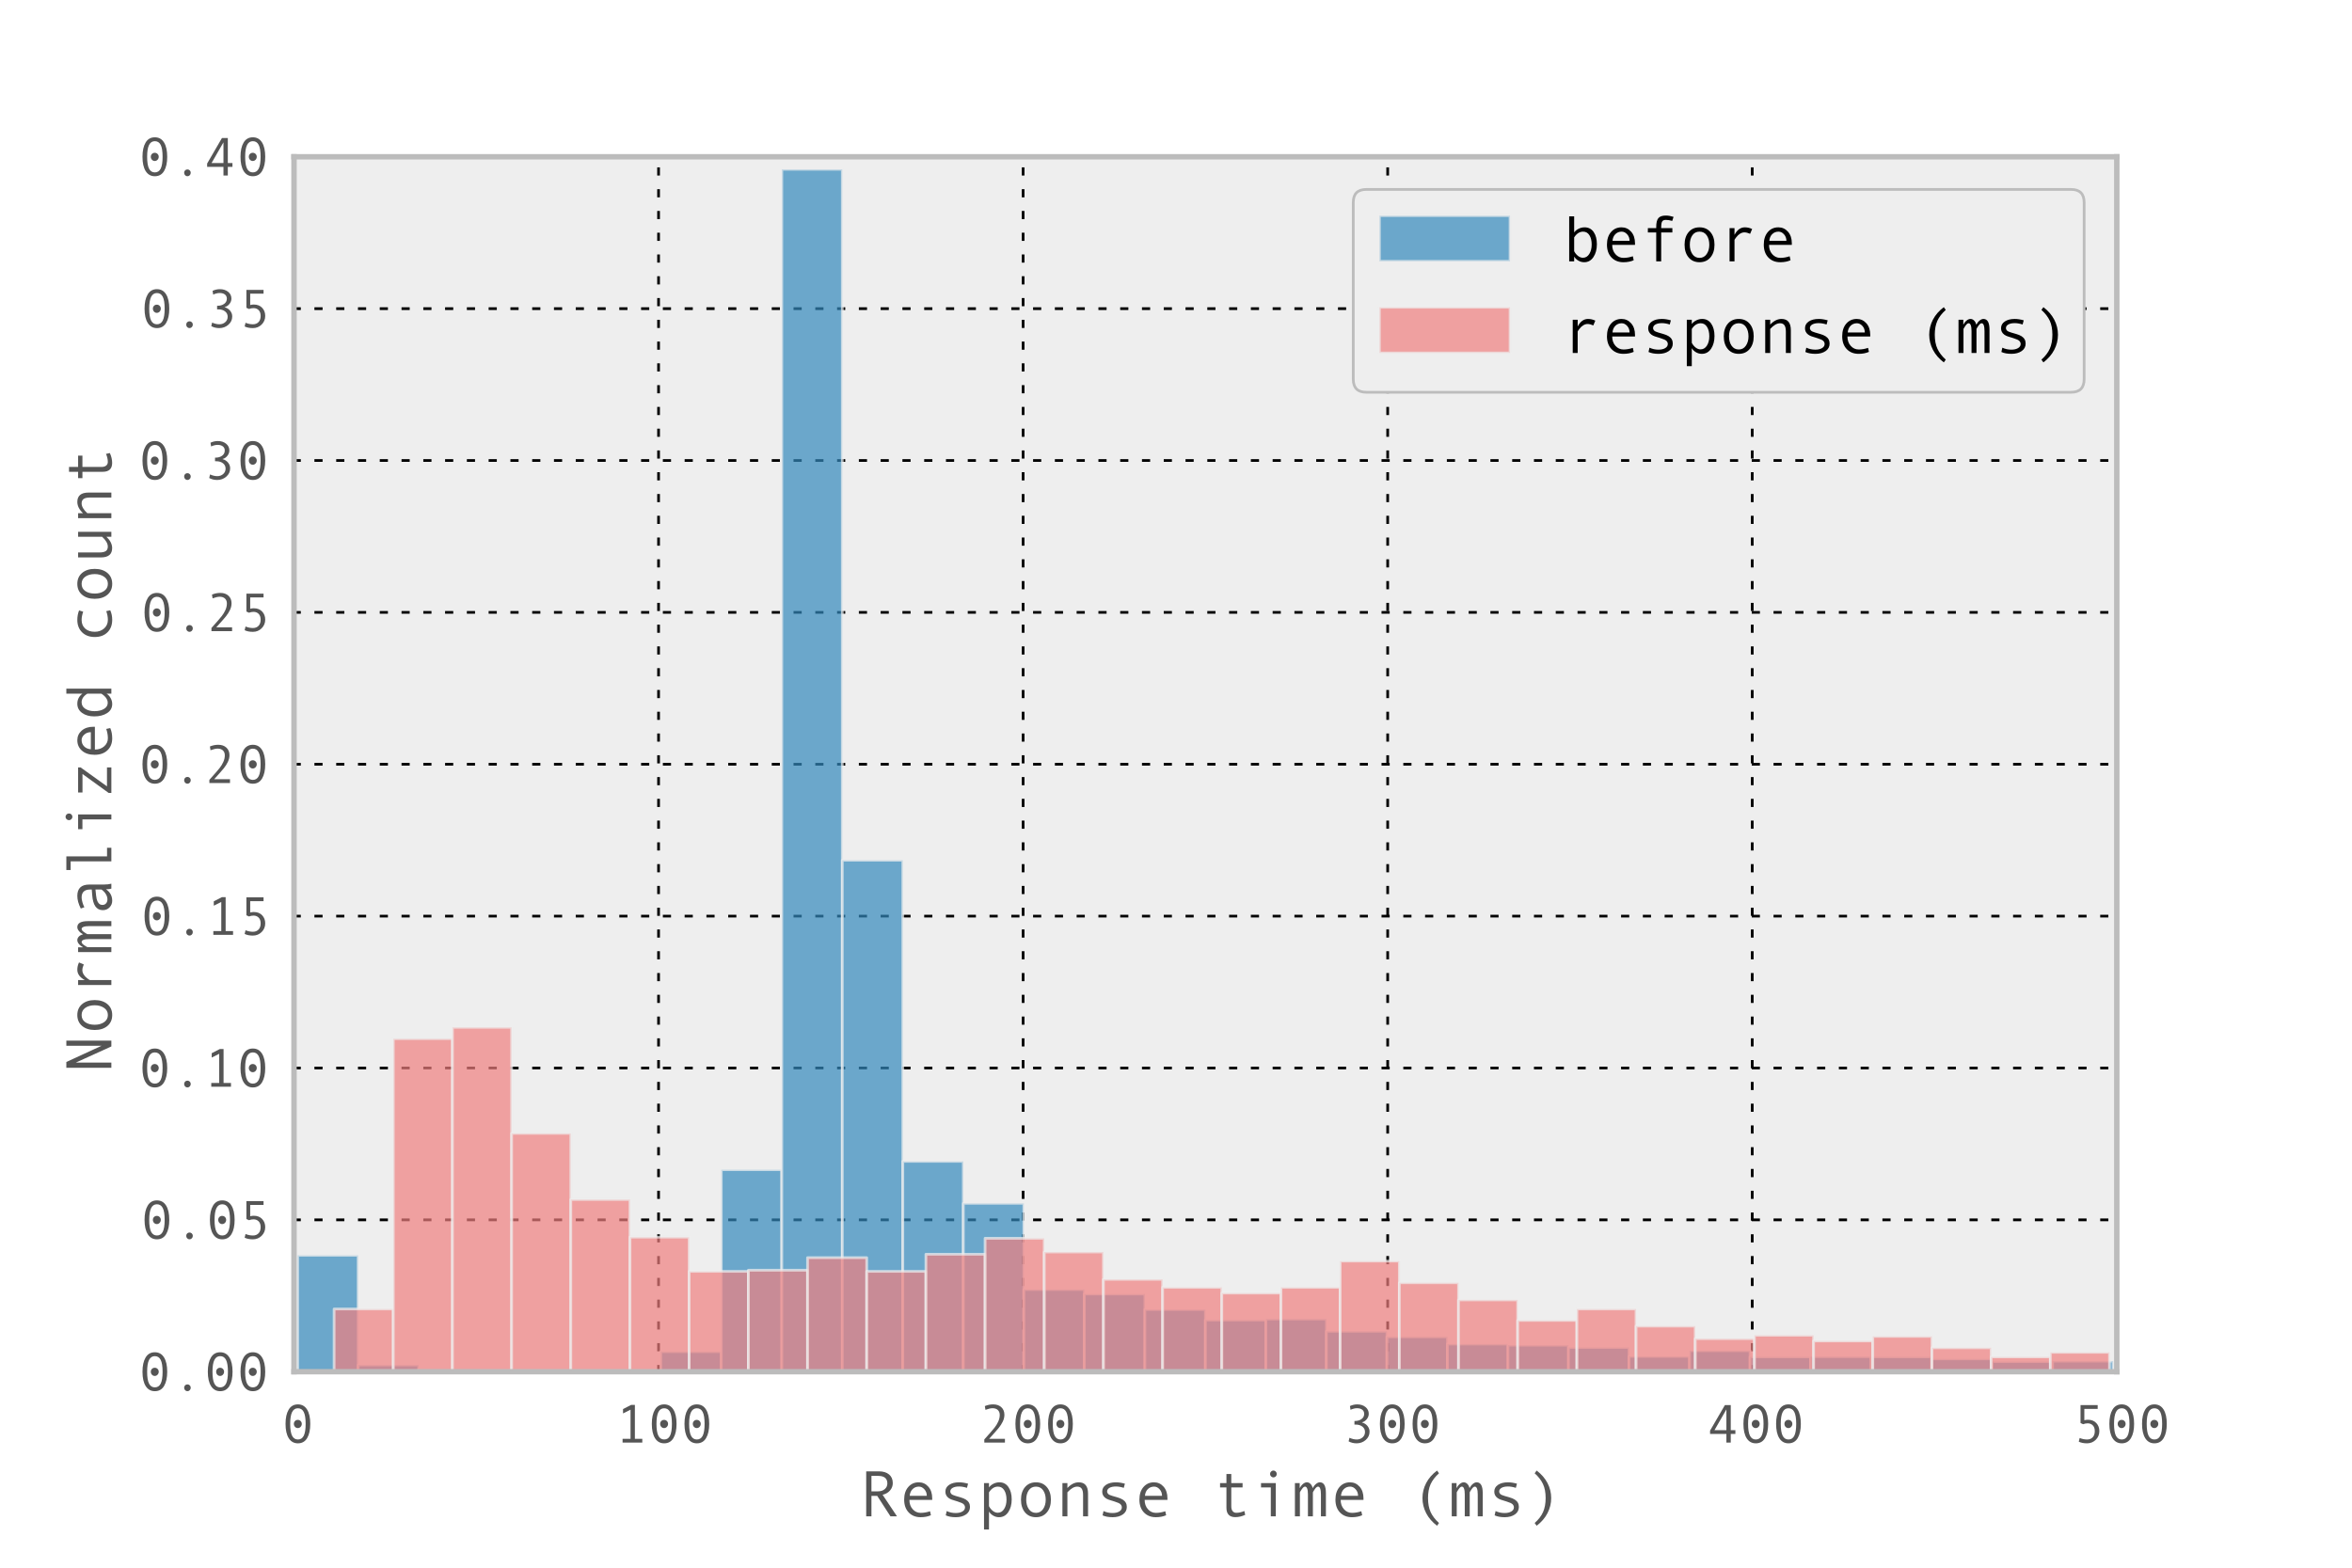 <?xml version="1.0" encoding="utf-8" standalone="no"?>
<!DOCTYPE svg PUBLIC "-//W3C//DTD SVG 1.1//EN"
  "http://www.w3.org/Graphics/SVG/1.1/DTD/svg11.dtd">
<!-- Created with matplotlib (http://matplotlib.sourceforge.net/) -->
<svg height="288pt" version="1.1" viewBox="0 0 432 288" width="432pt" xmlns="http://www.w3.org/2000/svg" xmlns:xlink="http://www.w3.org/1999/xlink">
 <defs>
  <style type="text/css">
*{stroke-linecap:square;stroke-linejoin:round;}
  </style>
 </defs>
 <g id="figure_1">
  <g id="patch_1">
   <path d="
M0 288
L432 288
L432 0
L0 0
z
" style="fill:#ffffff;"/>
  </g>
  <g id="axes_1">
   <g id="patch_2">
    <path d="
M54 252
L388.8 252
L388.8 28.8
L54 28.8
z
" style="fill:#eeeeee;"/>
   </g>
   <g id="matplotlib.axis_1">
    <g id="xtick_1">
     <g id="line2d_1">
      <path clip-path="url(#p124b8dd147)" d="
M54 252
L54 28.8" style="fill:none;stroke:#000000;stroke-dasharray:1,3;stroke-dashoffset:0.0;stroke-linecap:butt;stroke-width:0.5;"/>
     </g>
     <g id="line2d_2">
      <defs>
       <path d="
M0 0
L0 0" id="md8e084be14" style="stroke:#555555;stroke-linecap:butt;stroke-width:0.5;"/>
      </defs>
      <g>
       <use style="fill:#555555;stroke:#555555;stroke-linecap:butt;stroke-width:0.5;" x="54.0" xlink:href="#md8e084be14" y="252.0"/>
      </g>
     </g>
     <g id="line2d_3">
      <g>
       <use style="fill:#555555;stroke:#555555;stroke-linecap:butt;stroke-width:0.5;" x="54.0" xlink:href="#md8e084be14" y="28.8"/>
      </g>
     </g>
     <g id="text_1">
      <!-- 0 -->
      <defs>
       <path d="
M29.891 70.219
Q40.828 70.219 46.703 60.812
Q52.594 51.422 52.594 34.422
Q52.594 17.969 46.875 8.328
Q41.156 -1.312 29.891 -1.312
Q19 -1.312 13.078 8.062
Q7.172 17.438 7.172 34.422
Q7.172 50.922 12.906 60.562
Q18.656 70.219 29.891 70.219
M29.891 5.719
Q37.109 5.719 40.594 12.578
Q44.094 19.438 44.094 34.422
Q44.094 49.469 40.594 56.281
Q37.109 63.094 29.891 63.094
Q22.75 63.094 19.234 56.109
Q15.719 49.125 15.719 34.422
Q15.719 19.531 19.203 12.625
Q22.703 5.719 29.891 5.719
M29.688 41.75
Q32.766 41.75 34.891 39.625
Q37.016 37.5 37.016 34.422
Q37.016 31.25 34.859 28.969
Q32.719 26.703 29.688 26.703
Q26.703 26.703 24.578 28.969
Q22.469 31.25 22.469 34.422
Q22.469 37.547 24.531 39.641
Q26.609 41.75 29.688 41.75" id="AndaleMono-30"/>
      </defs>
      <g style="fill:#555555;" transform="translate(51.729 265.022)scale(0.1 -0.1)">
       <use xlink:href="#AndaleMono-30"/>
      </g>
     </g>
    </g>
    <g id="xtick_2">
     <g id="line2d_4">
      <path clip-path="url(#p124b8dd147)" d="
M120.96 252
L120.96 28.8" style="fill:none;stroke:#000000;stroke-dasharray:1,3;stroke-dashoffset:0.0;stroke-linecap:butt;stroke-width:0.5;"/>
     </g>
     <g id="line2d_5">
      <g>
       <use style="fill:#555555;stroke:#555555;stroke-linecap:butt;stroke-width:0.5;" x="120.96" xlink:href="#md8e084be14" y="252.0"/>
      </g>
     </g>
     <g id="line2d_6">
      <g>
       <use style="fill:#555555;stroke:#555555;stroke-linecap:butt;stroke-width:0.5;" x="120.96" xlink:href="#md8e084be14" y="28.8"/>
      </g>
     </g>
     <g id="text_2">
      <!-- 100 -->
      <defs>
       <path d="
M49.703 0
L13.484 0
L13.484 6.984
L28.078 6.984
L28.078 60.5
L14.312 53.609
L14.312 61.625
L29.203 69.281
L36.078 69.281
L36.078 6.984
L49.703 6.984
z
" id="AndaleMono-31"/>
      </defs>
      <g style="fill:#555555;" transform="translate(113.003 265.022)scale(0.1 -0.1)">
       <use xlink:href="#AndaleMono-31"/>
       <use x="60.01" xlink:href="#AndaleMono-30"/>
       <use x="120.02" xlink:href="#AndaleMono-30"/>
      </g>
     </g>
    </g>
    <g id="xtick_3">
     <g id="line2d_7">
      <path clip-path="url(#p124b8dd147)" d="
M187.92 252
L187.92 28.8" style="fill:none;stroke:#000000;stroke-dasharray:1,3;stroke-dashoffset:0.0;stroke-linecap:butt;stroke-width:0.5;"/>
     </g>
     <g id="line2d_8">
      <g>
       <use style="fill:#555555;stroke:#555555;stroke-linecap:butt;stroke-width:0.5;" x="187.92" xlink:href="#md8e084be14" y="252.0"/>
      </g>
     </g>
     <g id="line2d_9">
      <g>
       <use style="fill:#555555;stroke:#555555;stroke-linecap:butt;stroke-width:0.5;" x="187.92" xlink:href="#md8e084be14" y="28.8"/>
      </g>
     </g>
     <g id="text_3">
      <!-- 200 -->
      <defs>
       <path d="
M47.906 0
L10.016 0
L10.016 5.812
Q24.422 21.875 28.719 27.344
Q33.016 32.812 35.688 38.812
Q38.375 44.828 38.375 50.781
Q38.375 56.547 34.875 59.859
Q31.391 63.188 25.094 63.188
Q20.266 63.188 12.109 60.203
L10.984 67.094
Q18.359 70.219 26.422 70.219
Q35.641 70.219 41.281 65.016
Q46.922 59.812 46.922 51.125
Q46.922 44.922 44.016 38.812
Q41.109 32.719 36.562 27.094
Q32.031 21.484 18.891 6.984
L47.906 6.984
z
" id="AndaleMono-32"/>
      </defs>
      <g style="fill:#555555;" transform="translate(179.79 265.022)scale(0.1 -0.1)">
       <use xlink:href="#AndaleMono-32"/>
       <use x="60.01" xlink:href="#AndaleMono-30"/>
       <use x="120.02" xlink:href="#AndaleMono-30"/>
      </g>
     </g>
    </g>
    <g id="xtick_4">
     <g id="line2d_10">
      <path clip-path="url(#p124b8dd147)" d="
M254.88 252
L254.88 28.8" style="fill:none;stroke:#000000;stroke-dasharray:1,3;stroke-dashoffset:0.0;stroke-linecap:butt;stroke-width:0.5;"/>
     </g>
     <g id="line2d_11">
      <g>
       <use style="fill:#555555;stroke:#555555;stroke-linecap:butt;stroke-width:0.5;" x="254.88" xlink:href="#md8e084be14" y="252.0"/>
      </g>
     </g>
     <g id="line2d_12">
      <g>
       <use style="fill:#555555;stroke:#555555;stroke-linecap:butt;stroke-width:0.5;" x="254.88" xlink:href="#md8e084be14" y="28.8"/>
      </g>
     </g>
     <g id="text_4">
      <!-- 300 -->
      <defs>
       <path d="
M34.281 37.016
Q40.578 35.25 44.375 30.578
Q48.188 25.922 48.188 20.125
Q48.188 11.031 41.109 4.859
Q34.031 -1.312 24.422 -1.312
Q16.219 -1.312 9.719 2.297
L11.281 8.891
Q18.062 5.719 24.703 5.719
Q30.953 5.719 35.375 9.594
Q39.797 13.484 39.797 19.578
Q39.797 25.594 35.062 29.344
Q30.328 33.109 22.516 33.109
L20.406 33.109
L20.406 39.703
L21 39.703
Q28.516 39.703 33.391 43.234
Q38.281 46.781 38.281 52.781
Q38.281 57.672 34.766 60.422
Q31.25 63.188 25.094 63.188
Q19.781 63.188 13.188 60.297
L12.109 67.188
Q18.75 70.219 25.484 70.219
Q34.719 70.219 40.703 65.359
Q46.688 60.5 46.688 52.875
Q46.688 47.609 43.047 43.047
Q39.406 38.484 34.281 37.312
z
" id="AndaleMono-33"/>
      </defs>
      <g style="fill:#555555;" transform="translate(246.735 265.022)scale(0.1 -0.1)">
       <use xlink:href="#AndaleMono-33"/>
       <use x="60.01" xlink:href="#AndaleMono-30"/>
       <use x="120.02" xlink:href="#AndaleMono-30"/>
      </g>
     </g>
    </g>
    <g id="xtick_5">
     <g id="line2d_13">
      <path clip-path="url(#p124b8dd147)" d="
M321.84 252
L321.84 28.8" style="fill:none;stroke:#000000;stroke-dasharray:1,3;stroke-dashoffset:0.0;stroke-linecap:butt;stroke-width:0.5;"/>
     </g>
     <g id="line2d_14">
      <g>
       <use style="fill:#555555;stroke:#555555;stroke-linecap:butt;stroke-width:0.5;" x="321.84" xlink:href="#md8e084be14" y="252.0"/>
      </g>
     </g>
     <g id="line2d_15">
      <g>
       <use style="fill:#555555;stroke:#555555;stroke-linecap:butt;stroke-width:0.5;" x="321.84" xlink:href="#md8e084be14" y="28.8"/>
      </g>
     </g>
     <g id="text_5">
      <!-- 400 -->
      <defs>
       <path d="
M52.391 15.922
L43.891 15.922
L43.891 0
L35.891 0
L35.891 15.922
L5.906 15.922
L5.906 22.016
L33.109 68.891
L43.891 68.891
L43.891 22.906
L52.391 22.906
z

M35.891 22.906
L35.891 60.984
L14.016 22.906
z
" id="AndaleMono-34"/>
      </defs>
      <g style="fill:#555555;" transform="translate(313.504 265.022)scale(0.1 -0.1)">
       <use xlink:href="#AndaleMono-34"/>
       <use x="60.01" xlink:href="#AndaleMono-30"/>
       <use x="120.02" xlink:href="#AndaleMono-30"/>
      </g>
     </g>
    </g>
    <g id="xtick_6">
     <g id="line2d_16">
      <path clip-path="url(#p124b8dd147)" d="
M388.8 252
L388.8 28.8" style="fill:none;stroke:#000000;stroke-dasharray:1,3;stroke-dashoffset:0.0;stroke-linecap:butt;stroke-width:0.5;"/>
     </g>
     <g id="line2d_17">
      <g>
       <use style="fill:#555555;stroke:#555555;stroke-linecap:butt;stroke-width:0.5;" x="388.8" xlink:href="#md8e084be14" y="252.0"/>
      </g>
     </g>
     <g id="line2d_18">
      <g>
       <use style="fill:#555555;stroke:#555555;stroke-linecap:butt;stroke-width:0.5;" x="388.8" xlink:href="#md8e084be14" y="28.8"/>
      </g>
     </g>
     <g id="text_6">
      <!-- 500 -->
      <defs>
       <path d="
M21.188 41.109
Q24.516 42 27.688 42
Q37.453 42 43.109 36.016
Q48.781 30.031 48.781 21.094
Q48.781 11.719 42.188 5.203
Q35.594 -1.312 26.125 -1.312
Q17.094 -1.312 10.984 1.703
L12.594 8.5
Q19.234 5.719 26.312 5.719
Q32.625 5.719 36.5 9.766
Q40.375 13.812 40.375 21.094
Q40.375 27.984 36.719 31.688
Q33.062 35.406 27.297 35.406
Q23.094 35.406 19 33.797
L14.203 35.984
L14.203 68.891
L45.703 68.891
L45.703 61.922
L21.188 61.922
z
" id="AndaleMono-35"/>
      </defs>
      <g style="fill:#555555;" transform="translate(380.718 265.022)scale(0.1 -0.1)">
       <use xlink:href="#AndaleMono-35"/>
       <use x="60.01" xlink:href="#AndaleMono-30"/>
       <use x="120.02" xlink:href="#AndaleMono-30"/>
      </g>
     </g>
    </g>
    <g id="text_7">
     <!-- Response time (ms) -->
     <defs>
      <path d="
M18.109 44.281
Q20.656 47.797 24.969 49.938
Q29.297 52.094 34.078 52.094
Q42.875 52.094 47.875 44.844
Q52.875 37.594 52.875 25.984
Q52.875 14.266 47.625 6.469
Q42.391 -1.312 33.5 -1.312
Q28.766 -1.312 24.641 1.047
Q20.516 3.422 18.109 7.328
L18.109 -20.125
L10.5 -20.125
L10.5 50.875
L18.109 50.875
z

M18.109 36.719
L18.109 15.578
Q20.266 11.281 23.922 8.391
Q27.594 5.516 31.5 5.516
Q37.641 5.516 41.281 11.281
Q44.922 17.047 44.922 25.594
Q44.922 34.375 41.453 39.938
Q37.984 45.516 31.781 45.516
Q23.734 45.516 18.109 36.719" id="AndaleMono-70"/>
      <path d="
M44.391 43.609
Q37.984 45.703 32.328 45.703
Q26.125 45.703 22.5 43.625
Q18.891 41.547 18.891 38.094
Q18.891 35.891 20.547 34.25
Q22.219 32.625 27.203 31.203
L34.469 29.109
Q39.5 27.688 42.672 25.703
Q45.844 23.734 47.438 20.922
Q49.031 18.109 49.031 14.406
Q49.031 7.125 42.922 2.906
Q36.812 -1.312 27.391 -1.312
Q18.016 -1.312 11.922 1.516
L13.375 8.109
Q19.781 5.078 27.094 5.078
Q33.453 5.078 37.422 7.438
Q41.406 9.812 41.406 13.719
Q41.406 16.359 39.422 18.438
Q37.453 20.516 30.125 22.75
Q24.219 24.562 21.438 25.469
Q18.656 26.375 16.266 28.125
Q13.875 29.891 12.625 32.328
Q11.375 34.766 11.375 37.797
Q11.375 44.391 17.141 48.234
Q22.906 52.094 32.422 52.094
Q38.578 52.094 46.094 50
z
" id="AndaleMono-73"/>
      <path d="
M50.203 2.297
Q42.531 -1.219 35.109 -1.219
Q21.484 -1.219 21.484 13.188
L21.484 44.281
L11.719 44.281
L11.719 50.875
L21.484 50.875
L21.484 64.797
L28.906 64.797
L28.906 50.875
L46.188 50.875
L46.188 44.281
L28.906 44.281
L28.906 15.188
Q28.906 10.547 30.953 7.984
Q33.016 5.422 36.531 5.422
Q42.781 5.422 48.875 8.203
z
" id="AndaleMono-74"/>
      <path d="
M46.781 -10.203
L43.797 -14.406
Q32.906 -6.156 27.188 4.781
Q21.484 15.719 21.484 27.875
Q21.484 40.141 27.141 51
Q32.812 61.859 43.797 70.125
L46.781 65.922
Q37.844 57.906 33.906 49.141
Q29.984 40.375 29.984 27.984
Q29.984 15.141 34.062 6.375
Q38.141 -2.391 46.781 -10.203" id="AndaleMono-28"/>
      <path d="
M51.219 25.203
L16.312 25.203
Q16.312 16.547 21.312 10.938
Q26.312 5.328 33.594 5.328
Q40.531 5.328 47.906 7.812
L49.219 1.703
Q42.484 -1.312 33.5 -1.312
Q22.172 -1.312 15.234 5.953
Q8.297 13.234 8.297 25.594
Q8.297 37.703 14.516 44.891
Q20.75 52.094 30.609 52.094
Q39.406 52.094 45.312 45.406
Q51.219 38.719 51.219 27.594
z

M42.922 31.391
Q42.922 37.359 39.203 41.438
Q35.5 45.516 30.906 45.516
Q25 45.516 21.109 41.609
Q17.234 37.703 16.797 31.391
z
" id="AndaleMono-65"/>
      <path d="
M33.297 70.125
Q35.453 70.125 36.969 68.578
Q38.484 67.047 38.484 64.891
Q38.484 62.641 36.984 61.125
Q35.5 59.625 33.297 59.625
Q31.297 59.625 29.75 61.203
Q28.219 62.797 28.219 64.891
Q28.219 67 29.75 68.562
Q31.297 70.125 33.297 70.125
M37.016 0
L29.391 0
L29.391 44.281
L14.406 44.281
L14.406 50.875
L37.016 50.875
z
" id="AndaleMono-69"/>
      <path id="AndaleMono-20"/>
      <path d="
M29.984 52.094
Q40.484 52.094 46.672 44.766
Q52.875 37.453 52.875 25.484
Q52.875 13.422 46.672 6.047
Q40.484 -1.312 29.984 -1.312
Q19.438 -1.312 13.25 6.031
Q7.078 13.375 7.078 25.484
Q7.078 37.5 13.281 44.797
Q19.484 52.094 29.984 52.094
M29.984 5.328
Q36.922 5.328 40.922 11.188
Q44.922 17.047 44.922 25.391
Q44.922 34.188 40.969 39.844
Q37.016 45.516 29.984 45.516
Q22.906 45.516 19 39.922
Q15.094 34.328 15.094 25.391
Q15.094 16.891 19.047 11.109
Q23 5.328 29.984 5.328" id="AndaleMono-6f"/>
      <path d="
M53.719 0
L46.094 0
L46.094 33.406
Q46.094 45.516 41.609 45.516
Q39.312 45.516 36.547 41.328
Q33.797 37.156 33.797 36.719
L33.797 0
L26.219 0
L26.219 33.406
Q26.219 45.516 21.688 45.516
Q19.438 45.516 16.672 41.328
Q13.922 37.156 13.922 36.719
L13.922 0
L6.297 0
L6.297 50.875
L13.625 50.875
L13.625 43.219
Q15.766 47.266 18.719 49.672
Q21.688 52.094 24.609 52.094
Q27.688 52.094 30.125 49.672
Q32.562 47.266 33.5 43.219
Q35.641 47.266 38.625 49.672
Q41.609 52.094 44.484 52.094
Q53.719 52.094 53.719 35.594
z
" id="AndaleMono-6d"/>
      <path d="
M49.703 0
L42.094 0
L42.094 32.625
Q42.094 39.406 39.922 42.453
Q37.75 45.516 33.109 45.516
Q26.125 45.516 18.109 36.812
L18.109 0
L10.5 0
L10.5 50.875
L18.109 50.875
L18.109 43.406
Q26.312 52.094 35.406 52.094
Q49.703 52.094 49.703 34.812
z
" id="AndaleMono-6e"/>
      <path d="
M16.219 70.125
Q27.156 61.859 32.812 51
Q38.484 40.141 38.484 27.875
Q38.484 15.719 32.781 4.781
Q27.094 -6.156 16.219 -14.406
L13.188 -10.203
Q22.125 -2.297 26.047 6.609
Q29.984 15.531 29.984 27.984
Q29.984 40.828 25.922 49.469
Q21.875 58.109 13.188 65.922
z
" id="AndaleMono-29"/>
      <path d="
M57.328 0
L47.312 0
L27.094 31.297
L18.219 31.297
L18.219 0
L10.203 0
L10.203 68.891
L29.688 68.891
Q39.5 68.891 45.188 64.125
Q50.875 59.375 50.875 50.875
Q50.875 44.578 46.719 39.672
Q42.578 34.766 35.297 33.016
z

M18.219 38.281
L28.328 38.281
Q34.672 38.281 38.625 41.719
Q42.578 45.172 42.578 50.391
Q42.578 61.922 28.516 61.922
L18.219 61.922
z
" id="AndaleMono-52"/>
     </defs>
     <g style="fill:#555555;" transform="translate(157.875 278.568)scale(0.12 -0.12)">
      <use xlink:href="#AndaleMono-52"/>
      <use x="60.01" xlink:href="#AndaleMono-65"/>
      <use x="120.02" xlink:href="#AndaleMono-73"/>
      <use x="180.029" xlink:href="#AndaleMono-70"/>
      <use x="240.039" xlink:href="#AndaleMono-6f"/>
      <use x="300.049" xlink:href="#AndaleMono-6e"/>
      <use x="360.059" xlink:href="#AndaleMono-73"/>
      <use x="420.068" xlink:href="#AndaleMono-65"/>
      <use x="480.078" xlink:href="#AndaleMono-20"/>
      <use x="540.088" xlink:href="#AndaleMono-74"/>
      <use x="600.098" xlink:href="#AndaleMono-69"/>
      <use x="660.107" xlink:href="#AndaleMono-6d"/>
      <use x="720.117" xlink:href="#AndaleMono-65"/>
      <use x="780.127" xlink:href="#AndaleMono-20"/>
      <use x="840.137" xlink:href="#AndaleMono-28"/>
      <use x="900.146" xlink:href="#AndaleMono-6d"/>
      <use x="960.156" xlink:href="#AndaleMono-73"/>
      <use x="1020.166" xlink:href="#AndaleMono-29"/>
     </g>
    </g>
   </g>
   <g id="matplotlib.axis_2">
    <g id="ytick_1">
     <g id="line2d_19">
      <path clip-path="url(#p124b8dd147)" d="
M54 252
L388.8 252" style="fill:none;stroke:#000000;stroke-dasharray:1,3;stroke-dashoffset:0.0;stroke-linecap:butt;stroke-width:0.5;"/>
     </g>
     <g id="line2d_20">
      <g>
       <use style="fill:#555555;stroke:#555555;stroke-linecap:butt;stroke-width:0.5;" x="54.0" xlink:href="#md8e084be14" y="252.0"/>
      </g>
     </g>
     <g id="line2d_21">
      <g>
       <use style="fill:#555555;stroke:#555555;stroke-linecap:butt;stroke-width:0.5;" x="388.8" xlink:href="#md8e084be14" y="252.0"/>
      </g>
     </g>
     <g id="text_8">
      <!-- 0.00 -->
      <defs>
       <path d="
M29.688 11.188
Q32.281 11.188 34.031 9.422
Q35.797 7.672 35.797 5.078
Q35.797 2.438 34.016 0.562
Q32.234 -1.312 29.688 -1.312
Q27.203 -1.312 25.438 0.562
Q23.688 2.438 23.688 5.078
Q23.688 7.719 25.422 9.453
Q27.156 11.188 29.688 11.188" id="AndaleMono-2e"/>
      </defs>
      <g style="fill:#555555;" transform="translate(25.453 255.445)scale(0.1 -0.1)">
       <use xlink:href="#AndaleMono-30"/>
       <use x="60.01" xlink:href="#AndaleMono-2e"/>
       <use x="120.02" xlink:href="#AndaleMono-30"/>
       <use x="180.029" xlink:href="#AndaleMono-30"/>
      </g>
     </g>
    </g>
    <g id="ytick_2">
     <g id="line2d_22">
      <path clip-path="url(#p124b8dd147)" d="
M54 224.1
L388.8 224.1" style="fill:none;stroke:#000000;stroke-dasharray:1,3;stroke-dashoffset:0.0;stroke-linecap:butt;stroke-width:0.5;"/>
     </g>
     <g id="line2d_23">
      <g>
       <use style="fill:#555555;stroke:#555555;stroke-linecap:butt;stroke-width:0.5;" x="54.0" xlink:href="#md8e084be14" y="224.1"/>
      </g>
     </g>
     <g id="line2d_24">
      <g>
       <use style="fill:#555555;stroke:#555555;stroke-linecap:butt;stroke-width:0.5;" x="388.8" xlink:href="#md8e084be14" y="224.1"/>
      </g>
     </g>
     <g id="text_9">
      <!-- 0.05 -->
      <g style="fill:#555555;" transform="translate(25.834 227.545)scale(0.1 -0.1)">
       <use xlink:href="#AndaleMono-30"/>
       <use x="60.01" xlink:href="#AndaleMono-2e"/>
       <use x="120.02" xlink:href="#AndaleMono-30"/>
       <use x="180.029" xlink:href="#AndaleMono-35"/>
      </g>
     </g>
    </g>
    <g id="ytick_3">
     <g id="line2d_25">
      <path clip-path="url(#p124b8dd147)" d="
M54 196.2
L388.8 196.2" style="fill:none;stroke:#000000;stroke-dasharray:1,3;stroke-dashoffset:0.0;stroke-linecap:butt;stroke-width:0.5;"/>
     </g>
     <g id="line2d_26">
      <g>
       <use style="fill:#555555;stroke:#555555;stroke-linecap:butt;stroke-width:0.5;" x="54.0" xlink:href="#md8e084be14" y="196.2"/>
      </g>
     </g>
     <g id="line2d_27">
      <g>
       <use style="fill:#555555;stroke:#555555;stroke-linecap:butt;stroke-width:0.5;" x="388.8" xlink:href="#md8e084be14" y="196.2"/>
      </g>
     </g>
     <g id="text_10">
      <!-- 0.10 -->
      <g style="fill:#555555;" transform="translate(25.453 199.645)scale(0.1 -0.1)">
       <use xlink:href="#AndaleMono-30"/>
       <use x="60.01" xlink:href="#AndaleMono-2e"/>
       <use x="120.02" xlink:href="#AndaleMono-31"/>
       <use x="180.029" xlink:href="#AndaleMono-30"/>
      </g>
     </g>
    </g>
    <g id="ytick_4">
     <g id="line2d_28">
      <path clip-path="url(#p124b8dd147)" d="
M54 168.3
L388.8 168.3" style="fill:none;stroke:#000000;stroke-dasharray:1,3;stroke-dashoffset:0.0;stroke-linecap:butt;stroke-width:0.5;"/>
     </g>
     <g id="line2d_29">
      <g>
       <use style="fill:#555555;stroke:#555555;stroke-linecap:butt;stroke-width:0.5;" x="54.0" xlink:href="#md8e084be14" y="168.3"/>
      </g>
     </g>
     <g id="line2d_30">
      <g>
       <use style="fill:#555555;stroke:#555555;stroke-linecap:butt;stroke-width:0.5;" x="388.8" xlink:href="#md8e084be14" y="168.3"/>
      </g>
     </g>
     <g id="text_11">
      <!-- 0.15 -->
      <g style="fill:#555555;" transform="translate(25.834 171.745)scale(0.1 -0.1)">
       <use xlink:href="#AndaleMono-30"/>
       <use x="60.01" xlink:href="#AndaleMono-2e"/>
       <use x="120.02" xlink:href="#AndaleMono-31"/>
       <use x="180.029" xlink:href="#AndaleMono-35"/>
      </g>
     </g>
    </g>
    <g id="ytick_5">
     <g id="line2d_31">
      <path clip-path="url(#p124b8dd147)" d="
M54 140.4
L388.8 140.4" style="fill:none;stroke:#000000;stroke-dasharray:1,3;stroke-dashoffset:0.0;stroke-linecap:butt;stroke-width:0.5;"/>
     </g>
     <g id="line2d_32">
      <g>
       <use style="fill:#555555;stroke:#555555;stroke-linecap:butt;stroke-width:0.5;" x="54.0" xlink:href="#md8e084be14" y="140.4"/>
      </g>
     </g>
     <g id="line2d_33">
      <g>
       <use style="fill:#555555;stroke:#555555;stroke-linecap:butt;stroke-width:0.5;" x="388.8" xlink:href="#md8e084be14" y="140.4"/>
      </g>
     </g>
     <g id="text_12">
      <!-- 0.20 -->
      <g style="fill:#555555;" transform="translate(25.453 143.845)scale(0.1 -0.1)">
       <use xlink:href="#AndaleMono-30"/>
       <use x="60.01" xlink:href="#AndaleMono-2e"/>
       <use x="120.02" xlink:href="#AndaleMono-32"/>
       <use x="180.029" xlink:href="#AndaleMono-30"/>
      </g>
     </g>
    </g>
    <g id="ytick_6">
     <g id="line2d_34">
      <path clip-path="url(#p124b8dd147)" d="
M54 112.5
L388.8 112.5" style="fill:none;stroke:#000000;stroke-dasharray:1,3;stroke-dashoffset:0.0;stroke-linecap:butt;stroke-width:0.5;"/>
     </g>
     <g id="line2d_35">
      <g>
       <use style="fill:#555555;stroke:#555555;stroke-linecap:butt;stroke-width:0.5;" x="54.0" xlink:href="#md8e084be14" y="112.5"/>
      </g>
     </g>
     <g id="line2d_36">
      <g>
       <use style="fill:#555555;stroke:#555555;stroke-linecap:butt;stroke-width:0.5;" x="388.8" xlink:href="#md8e084be14" y="112.5"/>
      </g>
     </g>
     <g id="text_13">
      <!-- 0.25 -->
      <g style="fill:#555555;" transform="translate(25.834 115.945)scale(0.1 -0.1)">
       <use xlink:href="#AndaleMono-30"/>
       <use x="60.01" xlink:href="#AndaleMono-2e"/>
       <use x="120.02" xlink:href="#AndaleMono-32"/>
       <use x="180.029" xlink:href="#AndaleMono-35"/>
      </g>
     </g>
    </g>
    <g id="ytick_7">
     <g id="line2d_37">
      <path clip-path="url(#p124b8dd147)" d="
M54 84.6
L388.8 84.6" style="fill:none;stroke:#000000;stroke-dasharray:1,3;stroke-dashoffset:0.0;stroke-linecap:butt;stroke-width:0.5;"/>
     </g>
     <g id="line2d_38">
      <g>
       <use style="fill:#555555;stroke:#555555;stroke-linecap:butt;stroke-width:0.5;" x="54.0" xlink:href="#md8e084be14" y="84.6"/>
      </g>
     </g>
     <g id="line2d_39">
      <g>
       <use style="fill:#555555;stroke:#555555;stroke-linecap:butt;stroke-width:0.5;" x="388.8" xlink:href="#md8e084be14" y="84.6"/>
      </g>
     </g>
     <g id="text_14">
      <!-- 0.30 -->
      <g style="fill:#555555;" transform="translate(25.453 88.045)scale(0.1 -0.1)">
       <use xlink:href="#AndaleMono-30"/>
       <use x="60.01" xlink:href="#AndaleMono-2e"/>
       <use x="120.02" xlink:href="#AndaleMono-33"/>
       <use x="180.029" xlink:href="#AndaleMono-30"/>
      </g>
     </g>
    </g>
    <g id="ytick_8">
     <g id="line2d_40">
      <path clip-path="url(#p124b8dd147)" d="
M54 56.7
L388.8 56.7" style="fill:none;stroke:#000000;stroke-dasharray:1,3;stroke-dashoffset:0.0;stroke-linecap:butt;stroke-width:0.5;"/>
     </g>
     <g id="line2d_41">
      <g>
       <use style="fill:#555555;stroke:#555555;stroke-linecap:butt;stroke-width:0.5;" x="54.0" xlink:href="#md8e084be14" y="56.7"/>
      </g>
     </g>
     <g id="line2d_42">
      <g>
       <use style="fill:#555555;stroke:#555555;stroke-linecap:butt;stroke-width:0.5;" x="388.8" xlink:href="#md8e084be14" y="56.7"/>
      </g>
     </g>
     <g id="text_15">
      <!-- 0.35 -->
      <g style="fill:#555555;" transform="translate(25.834 60.145)scale(0.1 -0.1)">
       <use xlink:href="#AndaleMono-30"/>
       <use x="60.01" xlink:href="#AndaleMono-2e"/>
       <use x="120.02" xlink:href="#AndaleMono-33"/>
       <use x="180.029" xlink:href="#AndaleMono-35"/>
      </g>
     </g>
    </g>
    <g id="ytick_9">
     <g id="line2d_43">
      <path clip-path="url(#p124b8dd147)" d="
M54 28.8
L388.8 28.8" style="fill:none;stroke:#000000;stroke-dasharray:1,3;stroke-dashoffset:0.0;stroke-linecap:butt;stroke-width:0.5;"/>
     </g>
     <g id="line2d_44">
      <g>
       <use style="fill:#555555;stroke:#555555;stroke-linecap:butt;stroke-width:0.5;" x="54.0" xlink:href="#md8e084be14" y="28.8"/>
      </g>
     </g>
     <g id="line2d_45">
      <g>
       <use style="fill:#555555;stroke:#555555;stroke-linecap:butt;stroke-width:0.5;" x="388.8" xlink:href="#md8e084be14" y="28.8"/>
      </g>
     </g>
     <g id="text_16">
      <!-- 0.40 -->
      <g style="fill:#555555;" transform="translate(25.453 32.245)scale(0.1 -0.1)">
       <use xlink:href="#AndaleMono-30"/>
       <use x="60.01" xlink:href="#AndaleMono-2e"/>
       <use x="120.02" xlink:href="#AndaleMono-34"/>
       <use x="180.029" xlink:href="#AndaleMono-30"/>
      </g>
     </g>
    </g>
    <g id="text_17">
     <!-- Normalized count -->
     <defs>
      <path d="
M49.516 1.703
Q42.875 -1.312 34.906 -1.312
Q22.906 -1.312 15.75 5.984
Q8.594 13.281 8.594 25.391
Q8.594 37.5 15.797 44.797
Q23 52.094 34.719 52.094
Q42.391 52.094 49.312 49.422
L47.312 43.109
Q40.375 45.516 34.812 45.516
Q26.422 45.516 21.516 40.094
Q16.609 34.672 16.609 25.391
Q16.609 16.891 21.688 11.109
Q26.766 5.328 34.906 5.328
Q41.359 5.328 48.188 7.812
z
" id="AndaleMono-63"/>
      <path d="
M50.984 0
L43.406 0
Q42.484 3.078 42.484 8.203
Q35.984 -1.312 24.812 -1.312
Q19.141 -1.312 14.812 2.703
Q10.5 6.734 10.5 13.094
Q10.5 16.844 12.016 19.719
Q13.531 22.609 16.453 24.578
Q19.391 26.562 23.578 27.703
Q27.781 28.859 33.547 29.297
L42.094 29.984
L42.094 32.422
Q42.094 45.516 29.891 45.516
Q27 45.516 22.578 44.266
Q18.172 43.016 14.984 41.312
L12.984 46.781
Q23.391 52.094 32.328 52.094
Q49.703 52.094 49.703 33.688
L49.703 11.812
Q49.703 5.172 50.984 0
M42.094 15.094
L42.094 24.312
Q31.781 23.391 27.953 22.578
Q24.125 21.781 21.312 19.578
Q18.5 17.391 18.5 13.625
Q18.5 10.203 20.891 8.094
Q23.297 6 27 6
Q31.062 6 35.062 8.422
Q39.062 10.844 42.094 15.094" id="AndaleMono-61"/>
      <path d="
M49.609 0
L42 0
L42 7.516
Q33.797 -1.219 24.703 -1.219
Q10.406 -1.219 10.406 16.109
L10.406 50.875
L18.016 50.875
L18.016 18.312
Q18.016 11.812 20.062 8.609
Q22.125 5.422 27 5.422
Q33.984 5.422 42 14.109
L42 50.875
L49.609 50.875
z
" id="AndaleMono-75"/>
      <path d="
M49.516 0
L41.891 0
L41.891 7.328
Q39.547 3.562 35.172 1.125
Q30.812 -1.312 25.984 -1.312
Q17.234 -1.312 12.156 6.469
Q7.078 14.266 7.078 26.219
Q7.078 37.406 12.375 44.75
Q17.672 52.094 26.422 52.094
Q36.031 52.094 41.891 44.281
L41.891 68.891
L49.516 68.891
z

M41.891 15.578
L41.891 36.719
Q36.422 45.516 28.719 45.516
Q22.406 45.516 18.75 39.922
Q15.094 34.328 15.094 25.781
Q15.094 17 18.531 11.25
Q21.969 5.516 27.984 5.516
Q30.859 5.516 33.781 7.078
Q36.719 8.641 39.297 11.766
Q41.891 14.891 41.891 15.578" id="AndaleMono-64"/>
      <path d="
M50.781 0
L41.891 0
L17.188 54.391
L17.188 0
L9.188 0
L9.188 68.891
L18.109 68.891
L42.922 14.984
L42.922 68.891
L50.781 68.891
z
" id="AndaleMono-4e"/>
      <path d="
M49.031 0
L9.906 0
L9.906 4.109
L38.922 44.188
L10.594 44.188
L10.594 50.875
L49.031 50.875
L49.031 47.125
L20.016 6.688
L49.031 6.688
z
" id="AndaleMono-7a"/>
      <path d="
M46 0
L25.203 0
L25.203 62.312
L11.922 62.312
L11.922 68.891
L32.812 68.891
L32.812 6.594
L46 6.594
z
" id="AndaleMono-6c"/>
      <path d="
M50.484 49.516
L47.406 42.188
Q42.391 44.391 38.719 44.391
Q35.359 44.391 32.125 42.453
Q28.906 40.531 26.188 36.938
Q23.484 33.344 23.484 32.906
L23.484 0
L15.922 0
L15.922 50.875
L23.484 50.875
L23.484 40.578
Q29.594 52.094 39.312 52.094
Q45.062 52.094 50.484 49.516" id="AndaleMono-72"/>
     </defs>
     <g style="fill:#555555;" transform="translate(20.453 197.269)rotate(-90.0)scale(0.12 -0.12)">
      <use xlink:href="#AndaleMono-4e"/>
      <use x="60.01" xlink:href="#AndaleMono-6f"/>
      <use x="120.02" xlink:href="#AndaleMono-72"/>
      <use x="180.029" xlink:href="#AndaleMono-6d"/>
      <use x="240.039" xlink:href="#AndaleMono-61"/>
      <use x="300.049" xlink:href="#AndaleMono-6c"/>
      <use x="360.059" xlink:href="#AndaleMono-69"/>
      <use x="420.068" xlink:href="#AndaleMono-7a"/>
      <use x="480.078" xlink:href="#AndaleMono-65"/>
      <use x="540.088" xlink:href="#AndaleMono-64"/>
      <use x="600.098" xlink:href="#AndaleMono-20"/>
      <use x="660.107" xlink:href="#AndaleMono-63"/>
      <use x="720.117" xlink:href="#AndaleMono-6f"/>
      <use x="780.127" xlink:href="#AndaleMono-75"/>
      <use x="840.137" xlink:href="#AndaleMono-6e"/>
      <use x="900.146" xlink:href="#AndaleMono-74"/>
     </g>
    </g>
   </g>
   <g id="patch_3">
    <path clip-path="url(#p124b8dd147)" d="
M54.67 252
L65.785 252
L65.785 230.606
L54.67 230.606
z
" style="fill:#348abd;opacity:0.7;stroke:#eeeeee;stroke-width:0.5;"/>
   </g>
   <g id="patch_4">
    <path clip-path="url(#p124b8dd147)" d="
M65.785 252
L76.9 252
L76.9 250.76
L65.785 250.76
z
" style="fill:#348abd;opacity:0.7;stroke:#eeeeee;stroke-width:0.5;"/>
   </g>
   <g id="patch_5">
    <path clip-path="url(#p124b8dd147)" d="
M76.9 252
L88.016 252
L88.016 251.538
L76.9 251.538
z
" style="fill:#348abd;opacity:0.7;stroke:#eeeeee;stroke-width:0.5;"/>
   </g>
   <g id="patch_6">
    <path clip-path="url(#p124b8dd147)" d="
M88.016 252
L99.131 252
L99.131 251.874
L88.016 251.874
z
" style="fill:#348abd;opacity:0.7;stroke:#eeeeee;stroke-width:0.5;"/>
   </g>
   <g id="patch_7">
    <path clip-path="url(#p124b8dd147)" d="
M99.131 252
L110.246 252
L110.246 251.979
L99.131 251.979
z
" style="fill:#348abd;opacity:0.7;stroke:#eeeeee;stroke-width:0.5;"/>
   </g>
   <g id="patch_8">
    <path clip-path="url(#p124b8dd147)" d="
M110.246 252
L121.362 252
L121.362 251.874
L110.246 251.874
z
" style="fill:#348abd;opacity:0.7;stroke:#eeeeee;stroke-width:0.5;"/>
   </g>
   <g id="patch_9">
    <path clip-path="url(#p124b8dd147)" d="
M121.362 252
L132.477 252
L132.477 248.301
L121.362 248.301
z
" style="fill:#348abd;opacity:0.7;stroke:#eeeeee;stroke-width:0.5;"/>
   </g>
   <g id="patch_10">
    <path clip-path="url(#p124b8dd147)" d="
M132.477 252
L143.592 252
L143.592 214.885
L132.477 214.885
z
" style="fill:#348abd;opacity:0.7;stroke:#eeeeee;stroke-width:0.5;"/>
   </g>
   <g id="patch_11">
    <path clip-path="url(#p124b8dd147)" d="
M143.592 252
L154.708 252
L154.708 31.099
L143.592 31.099
z
" style="fill:#348abd;opacity:0.7;stroke:#eeeeee;stroke-width:0.5;"/>
   </g>
   <g id="patch_12">
    <path clip-path="url(#p124b8dd147)" d="
M154.708 252
L165.823 252
L165.823 158.037
L154.708 158.037
z
" style="fill:#348abd;opacity:0.7;stroke:#eeeeee;stroke-width:0.5;"/>
   </g>
   <g id="patch_13">
    <path clip-path="url(#p124b8dd147)" d="
M165.823 252
L176.939 252
L176.939 213.351
L165.823 213.351
z
" style="fill:#348abd;opacity:0.7;stroke:#eeeeee;stroke-width:0.5;"/>
   </g>
   <g id="patch_14">
    <path clip-path="url(#p124b8dd147)" d="
M176.939 252
L188.054 252
L188.054 221.064
L176.939 221.064
z
" style="fill:#348abd;opacity:0.7;stroke:#eeeeee;stroke-width:0.5;"/>
   </g>
   <g id="patch_15">
    <path clip-path="url(#p124b8dd147)" d="
M188.054 252
L199.169 252
L199.169 236.889
L188.054 236.889
z
" style="fill:#348abd;opacity:0.7;stroke:#eeeeee;stroke-width:0.5;"/>
   </g>
   <g id="patch_16">
    <path clip-path="url(#p124b8dd147)" d="
M199.169 252
L210.285 252
L210.285 237.73
L199.169 237.73
z
" style="fill:#348abd;opacity:0.7;stroke:#eeeeee;stroke-width:0.5;"/>
   </g>
   <g id="patch_17">
    <path clip-path="url(#p124b8dd147)" d="
M210.285 252
L221.4 252
L221.4 240.567
L210.285 240.567
z
" style="fill:#348abd;opacity:0.7;stroke:#eeeeee;stroke-width:0.5;"/>
   </g>
   <g id="patch_18">
    <path clip-path="url(#p124b8dd147)" d="
M221.4 252
L232.515 252
L232.515 242.501
L221.4 242.501
z
" style="fill:#348abd;opacity:0.7;stroke:#eeeeee;stroke-width:0.5;"/>
   </g>
   <g id="patch_19">
    <path clip-path="url(#p124b8dd147)" d="
M232.515 252
L243.631 252
L243.631 242.312
L232.515 242.312
z
" style="fill:#348abd;opacity:0.7;stroke:#eeeeee;stroke-width:0.5;"/>
   </g>
   <g id="patch_20">
    <path clip-path="url(#p124b8dd147)" d="
M243.631 252
L254.746 252
L254.746 244.56
L243.631 244.56
z
" style="fill:#348abd;opacity:0.7;stroke:#eeeeee;stroke-width:0.5;"/>
   </g>
   <g id="patch_21">
    <path clip-path="url(#p124b8dd147)" d="
M254.746 252
L265.861 252
L265.861 245.59
L254.746 245.59
z
" style="fill:#348abd;opacity:0.7;stroke:#eeeeee;stroke-width:0.5;"/>
   </g>
   <g id="patch_22">
    <path clip-path="url(#p124b8dd147)" d="
M265.861 252
L276.977 252
L276.977 246.914
L265.861 246.914
z
" style="fill:#348abd;opacity:0.7;stroke:#eeeeee;stroke-width:0.5;"/>
   </g>
   <g id="patch_23">
    <path clip-path="url(#p124b8dd147)" d="
M276.977 252
L288.092 252
L288.092 247.124
L276.977 247.124
z
" style="fill:#348abd;opacity:0.7;stroke:#eeeeee;stroke-width:0.5;"/>
   </g>
   <g id="patch_24">
    <path clip-path="url(#p124b8dd147)" d="
M288.092 252
L299.208 252
L299.208 247.545
L288.092 247.545
z
" style="fill:#348abd;opacity:0.7;stroke:#eeeeee;stroke-width:0.5;"/>
   </g>
   <g id="patch_25">
    <path clip-path="url(#p124b8dd147)" d="
M299.208 252
L310.323 252
L310.323 249.184
L299.208 249.184
z
" style="fill:#348abd;opacity:0.7;stroke:#eeeeee;stroke-width:0.5;"/>
   </g>
   <g id="patch_26">
    <path clip-path="url(#p124b8dd147)" d="
M310.323 252
L321.438 252
L321.438 248.133
L310.323 248.133
z
" style="fill:#348abd;opacity:0.7;stroke:#eeeeee;stroke-width:0.5;"/>
   </g>
   <g id="patch_27">
    <path clip-path="url(#p124b8dd147)" d="
M321.438 252
L332.554 252
L332.554 249.268
L321.438 249.268
z
" style="fill:#348abd;opacity:0.7;stroke:#eeeeee;stroke-width:0.5;"/>
   </g>
   <g id="patch_28">
    <path clip-path="url(#p124b8dd147)" d="
M332.554 252
L343.669 252
L343.669 249.226
L332.554 249.226
z
" style="fill:#348abd;opacity:0.7;stroke:#eeeeee;stroke-width:0.5;"/>
   </g>
   <g id="patch_29">
    <path clip-path="url(#p124b8dd147)" d="
M343.669 252
L354.784 252
L354.784 249.268
L343.669 249.268
z
" style="fill:#348abd;opacity:0.7;stroke:#eeeeee;stroke-width:0.5;"/>
   </g>
   <g id="patch_30">
    <path clip-path="url(#p124b8dd147)" d="
M354.784 252
L365.9 252
L365.9 249.646
L354.784 249.646
z
" style="fill:#348abd;opacity:0.7;stroke:#eeeeee;stroke-width:0.5;"/>
   </g>
   <g id="patch_31">
    <path clip-path="url(#p124b8dd147)" d="
M365.9 252
L377.015 252
L377.015 250.13
L365.9 250.13
z
" style="fill:#348abd;opacity:0.7;stroke:#eeeeee;stroke-width:0.5;"/>
   </g>
   <g id="patch_32">
    <path clip-path="url(#p124b8dd147)" d="
M377.015 252
L388.13 252
L388.13 250.045
L377.015 250.045
z
" style="fill:#348abd;opacity:0.7;stroke:#eeeeee;stroke-width:0.5;"/>
   </g>
   <g id="patch_33">
    <path clip-path="url(#p124b8dd147)" d="
M61.366 252
L72.235 252
L72.235 240.475
L61.366 240.475
z
" style="fill:#f08080;opacity:0.7;stroke:#eeeeee;stroke-width:0.5;"/>
   </g>
   <g id="patch_34">
    <path clip-path="url(#p124b8dd147)" d="
M72.235 252
L83.105 252
L83.105 190.815
L72.235 190.815
z
" style="fill:#f08080;opacity:0.7;stroke:#eeeeee;stroke-width:0.5;"/>
   </g>
   <g id="patch_35">
    <path clip-path="url(#p124b8dd147)" d="
M83.105 252
L93.975 252
L93.975 188.719
L83.105 188.719
z
" style="fill:#f08080;opacity:0.7;stroke:#eeeeee;stroke-width:0.5;"/>
   </g>
   <g id="patch_36">
    <path clip-path="url(#p124b8dd147)" d="
M93.975 252
L104.845 252
L104.845 208.207
L93.975 208.207
z
" style="fill:#f08080;opacity:0.7;stroke:#eeeeee;stroke-width:0.5;"/>
   </g>
   <g id="patch_37">
    <path clip-path="url(#p124b8dd147)" d="
M104.845 252
L115.715 252
L115.715 220.36
L104.845 220.36
z
" style="fill:#f08080;opacity:0.7;stroke:#eeeeee;stroke-width:0.5;"/>
   </g>
   <g id="patch_38">
    <path clip-path="url(#p124b8dd147)" d="
M115.715 252
L126.585 252
L126.585 227.275
L115.715 227.275
z
" style="fill:#f08080;opacity:0.7;stroke:#eeeeee;stroke-width:0.5;"/>
   </g>
   <g id="patch_39">
    <path clip-path="url(#p124b8dd147)" d="
M126.585 252
L137.454 252
L137.454 233.561
L126.585 233.561
z
" style="fill:#f08080;opacity:0.7;stroke:#eeeeee;stroke-width:0.5;"/>
   </g>
   <g id="patch_40">
    <path clip-path="url(#p124b8dd147)" d="
M137.454 252
L148.324 252
L148.324 233.351
L137.454 233.351
z
" style="fill:#f08080;opacity:0.7;stroke:#eeeeee;stroke-width:0.5;"/>
   </g>
   <g id="patch_41">
    <path clip-path="url(#p124b8dd147)" d="
M148.324 252
L159.194 252
L159.194 231.046
L148.324 231.046
z
" style="fill:#f08080;opacity:0.7;stroke:#eeeeee;stroke-width:0.5;"/>
   </g>
   <g id="patch_42">
    <path clip-path="url(#p124b8dd147)" d="
M159.194 252
L170.064 252
L170.064 233.561
L159.194 233.561
z
" style="fill:#f08080;opacity:0.7;stroke:#eeeeee;stroke-width:0.5;"/>
   </g>
   <g id="patch_43">
    <path clip-path="url(#p124b8dd147)" d="
M170.064 252
L180.934 252
L180.934 230.418
L170.064 230.418
z
" style="fill:#f08080;opacity:0.7;stroke:#eeeeee;stroke-width:0.5;"/>
   </g>
   <g id="patch_44">
    <path clip-path="url(#p124b8dd147)" d="
M180.934 252
L191.804 252
L191.804 227.484
L180.934 227.484
z
" style="fill:#f08080;opacity:0.7;stroke:#eeeeee;stroke-width:0.5;"/>
   </g>
   <g id="patch_45">
    <path clip-path="url(#p124b8dd147)" d="
M191.804 252
L202.674 252
L202.674 229.998
L191.804 229.998
z
" style="fill:#f08080;opacity:0.7;stroke:#eeeeee;stroke-width:0.5;"/>
   </g>
   <g id="patch_46">
    <path clip-path="url(#p124b8dd147)" d="
M202.674 252
L213.543 252
L213.543 235.027
L202.674 235.027
z
" style="fill:#f08080;opacity:0.7;stroke:#eeeeee;stroke-width:0.5;"/>
   </g>
   <g id="patch_47">
    <path clip-path="url(#p124b8dd147)" d="
M213.543 252
L224.413 252
L224.413 236.494
L213.543 236.494
z
" style="fill:#f08080;opacity:0.7;stroke:#eeeeee;stroke-width:0.5;"/>
   </g>
   <g id="patch_48">
    <path clip-path="url(#p124b8dd147)" d="
M224.413 252
L235.283 252
L235.283 237.542
L224.413 237.542
z
" style="fill:#f08080;opacity:0.7;stroke:#eeeeee;stroke-width:0.5;"/>
   </g>
   <g id="patch_49">
    <path clip-path="url(#p124b8dd147)" d="
M235.283 252
L246.153 252
L246.153 236.494
L235.283 236.494
z
" style="fill:#f08080;opacity:0.7;stroke:#eeeeee;stroke-width:0.5;"/>
   </g>
   <g id="patch_50">
    <path clip-path="url(#p124b8dd147)" d="
M246.153 252
L257.023 252
L257.023 231.675
L246.153 231.675
z
" style="fill:#f08080;opacity:0.7;stroke:#eeeeee;stroke-width:0.5;"/>
   </g>
   <g id="patch_51">
    <path clip-path="url(#p124b8dd147)" d="
M257.023 252
L267.893 252
L267.893 235.656
L257.023 235.656
z
" style="fill:#f08080;opacity:0.7;stroke:#eeeeee;stroke-width:0.5;"/>
   </g>
   <g id="patch_52">
    <path clip-path="url(#p124b8dd147)" d="
M267.893 252
L278.762 252
L278.762 238.799
L267.893 238.799
z
" style="fill:#f08080;opacity:0.7;stroke:#eeeeee;stroke-width:0.5;"/>
   </g>
   <g id="patch_53">
    <path clip-path="url(#p124b8dd147)" d="
M278.762 252
L289.632 252
L289.632 242.571
L278.762 242.571
z
" style="fill:#f08080;opacity:0.7;stroke:#eeeeee;stroke-width:0.5;"/>
   </g>
   <g id="patch_54">
    <path clip-path="url(#p124b8dd147)" d="
M289.632 252
L300.502 252
L300.502 240.475
L289.632 240.475
z
" style="fill:#f08080;opacity:0.7;stroke:#eeeeee;stroke-width:0.5;"/>
   </g>
   <g id="patch_55">
    <path clip-path="url(#p124b8dd147)" d="
M300.502 252
L311.372 252
L311.372 243.618
L300.502 243.618
z
" style="fill:#f08080;opacity:0.7;stroke:#eeeeee;stroke-width:0.5;"/>
   </g>
   <g id="patch_56">
    <path clip-path="url(#p124b8dd147)" d="
M311.372 252
L322.242 252
L322.242 245.923
L311.372 245.923
z
" style="fill:#f08080;opacity:0.7;stroke:#eeeeee;stroke-width:0.5;"/>
   </g>
   <g id="patch_57">
    <path clip-path="url(#p124b8dd147)" d="
M322.242 252
L333.112 252
L333.112 245.295
L322.242 245.295
z
" style="fill:#f08080;opacity:0.7;stroke:#eeeeee;stroke-width:0.5;"/>
   </g>
   <g id="patch_58">
    <path clip-path="url(#p124b8dd147)" d="
M333.112 252
L343.981 252
L343.981 246.342
L333.112 246.342
z
" style="fill:#f08080;opacity:0.7;stroke:#eeeeee;stroke-width:0.5;"/>
   </g>
   <g id="patch_59">
    <path clip-path="url(#p124b8dd147)" d="
M343.981 252
L354.851 252
L354.851 245.504
L343.981 245.504
z
" style="fill:#f08080;opacity:0.7;stroke:#eeeeee;stroke-width:0.5;"/>
   </g>
   <g id="patch_60">
    <path clip-path="url(#p124b8dd147)" d="
M354.851 252
L365.721 252
L365.721 247.6
L354.851 247.6
z
" style="fill:#f08080;opacity:0.7;stroke:#eeeeee;stroke-width:0.5;"/>
   </g>
   <g id="patch_61">
    <path clip-path="url(#p124b8dd147)" d="
M365.721 252
L376.591 252
L376.591 249.276
L365.721 249.276
z
" style="fill:#f08080;opacity:0.7;stroke:#eeeeee;stroke-width:0.5;"/>
   </g>
   <g id="patch_62">
    <path clip-path="url(#p124b8dd147)" d="
M376.591 252
L387.461 252
L387.461 248.438
L376.591 248.438
z
" style="fill:#f08080;opacity:0.7;stroke:#eeeeee;stroke-width:0.5;"/>
   </g>
   <g id="patch_63">
    <path d="
M54 28.8
L388.8 28.8" style="fill:none;stroke:#bcbcbc;"/>
   </g>
   <g id="patch_64">
    <path d="
M388.8 252
L388.8 28.8" style="fill:none;stroke:#bcbcbc;"/>
   </g>
   <g id="patch_65">
    <path d="
M54 252
L388.8 252" style="fill:none;stroke:#bcbcbc;"/>
   </g>
   <g id="patch_66">
    <path d="
M54 252
L54 28.8" style="fill:none;stroke:#bcbcbc;"/>
   </g>
   <g id="legend_1">
    <g id="patch_67">
     <path d="
M250.959 72.06
L380.4 72.06
Q382.8 72.06 382.8 69.66
L382.8 37.2
Q382.8 34.8 380.4 34.8
L250.959 34.8
Q248.559 34.8 248.559 37.2
L248.559 69.66
Q248.559 72.06 250.959 72.06
z
" style="fill:#eeeeee;stroke:#bcbcbc;stroke-width:0.5;"/>
    </g>
    <g id="patch_68">
     <path d="
M253.359 48.015
L277.359 48.015
L277.359 39.615
L253.359 39.615
z
" style="fill:#348abd;opacity:0.7;stroke:#eeeeee;stroke-width:0.5;"/>
    </g>
    <g id="text_18">
     <!-- before -->
     <defs>
      <path d="
M18.109 44.281
Q20.656 47.797 24.969 49.938
Q29.297 52.094 34.078 52.094
Q42.969 52.094 47.922 44.969
Q52.875 37.844 52.875 26.219
Q52.875 14.453 47.594 6.562
Q42.328 -1.312 33.5 -1.312
Q28.766 -1.312 24.641 1.047
Q20.516 3.422 18.109 7.328
L18.109 0
L10.5 0
L10.5 68.891
L18.109 68.891
z

M18.109 36.719
L18.109 15.578
Q20.266 11.281 23.922 8.391
Q27.594 5.516 31.5 5.516
Q37.641 5.516 41.281 11.375
Q44.922 17.234 44.922 25.781
Q44.922 34.578 41.453 40.047
Q37.984 45.516 31.781 45.516
Q23.734 45.516 18.109 36.719" id="AndaleMono-62"/>
      <path d="
M50.203 68.109
L48.188 61.922
Q42.781 63.484 38.484 63.484
Q34.375 63.484 32.828 61.156
Q31.297 58.844 31.297 51.812
L31.297 50.875
L48.391 50.875
L48.391 44.281
L31.297 44.281
L31.297 0
L23.688 0
L23.688 44.281
L10.891 44.281
L10.891 50.875
L23.688 50.875
L23.688 52.594
Q23.688 62.312 27 66.219
Q30.328 70.125 38.484 70.125
Q43.75 70.125 50.203 68.109" id="AndaleMono-66"/>
     </defs>
     <g transform="translate(286.959 48.015)scale(0.12 -0.12)">
      <use xlink:href="#AndaleMono-62"/>
      <use x="60.01" xlink:href="#AndaleMono-65"/>
      <use x="120.02" xlink:href="#AndaleMono-66"/>
      <use x="180.029" xlink:href="#AndaleMono-6f"/>
      <use x="240.039" xlink:href="#AndaleMono-72"/>
      <use x="300.049" xlink:href="#AndaleMono-65"/>
     </g>
    </g>
    <g id="patch_69">
     <path d="
M253.359 64.845
L277.359 64.845
L277.359 56.445
L253.359 56.445
z
" style="fill:#f08080;opacity:0.7;stroke:#eeeeee;stroke-width:0.5;"/>
    </g>
    <g id="text_19">
     <!-- response (ms) -->
     <g transform="translate(286.959 64.845)scale(0.12 -0.12)">
      <use xlink:href="#AndaleMono-72"/>
      <use x="60.01" xlink:href="#AndaleMono-65"/>
      <use x="120.02" xlink:href="#AndaleMono-73"/>
      <use x="180.029" xlink:href="#AndaleMono-70"/>
      <use x="240.039" xlink:href="#AndaleMono-6f"/>
      <use x="300.049" xlink:href="#AndaleMono-6e"/>
      <use x="360.059" xlink:href="#AndaleMono-73"/>
      <use x="420.068" xlink:href="#AndaleMono-65"/>
      <use x="480.078" xlink:href="#AndaleMono-20"/>
      <use x="540.088" xlink:href="#AndaleMono-28"/>
      <use x="600.098" xlink:href="#AndaleMono-6d"/>
      <use x="660.107" xlink:href="#AndaleMono-73"/>
      <use x="720.117" xlink:href="#AndaleMono-29"/>
     </g>
    </g>
   </g>
  </g>
 </g>
 <defs>
  <clipPath id="p124b8dd147">
   <rect height="223.2" width="334.8" x="54.0" y="28.8"/>
  </clipPath>
 </defs>
</svg>
